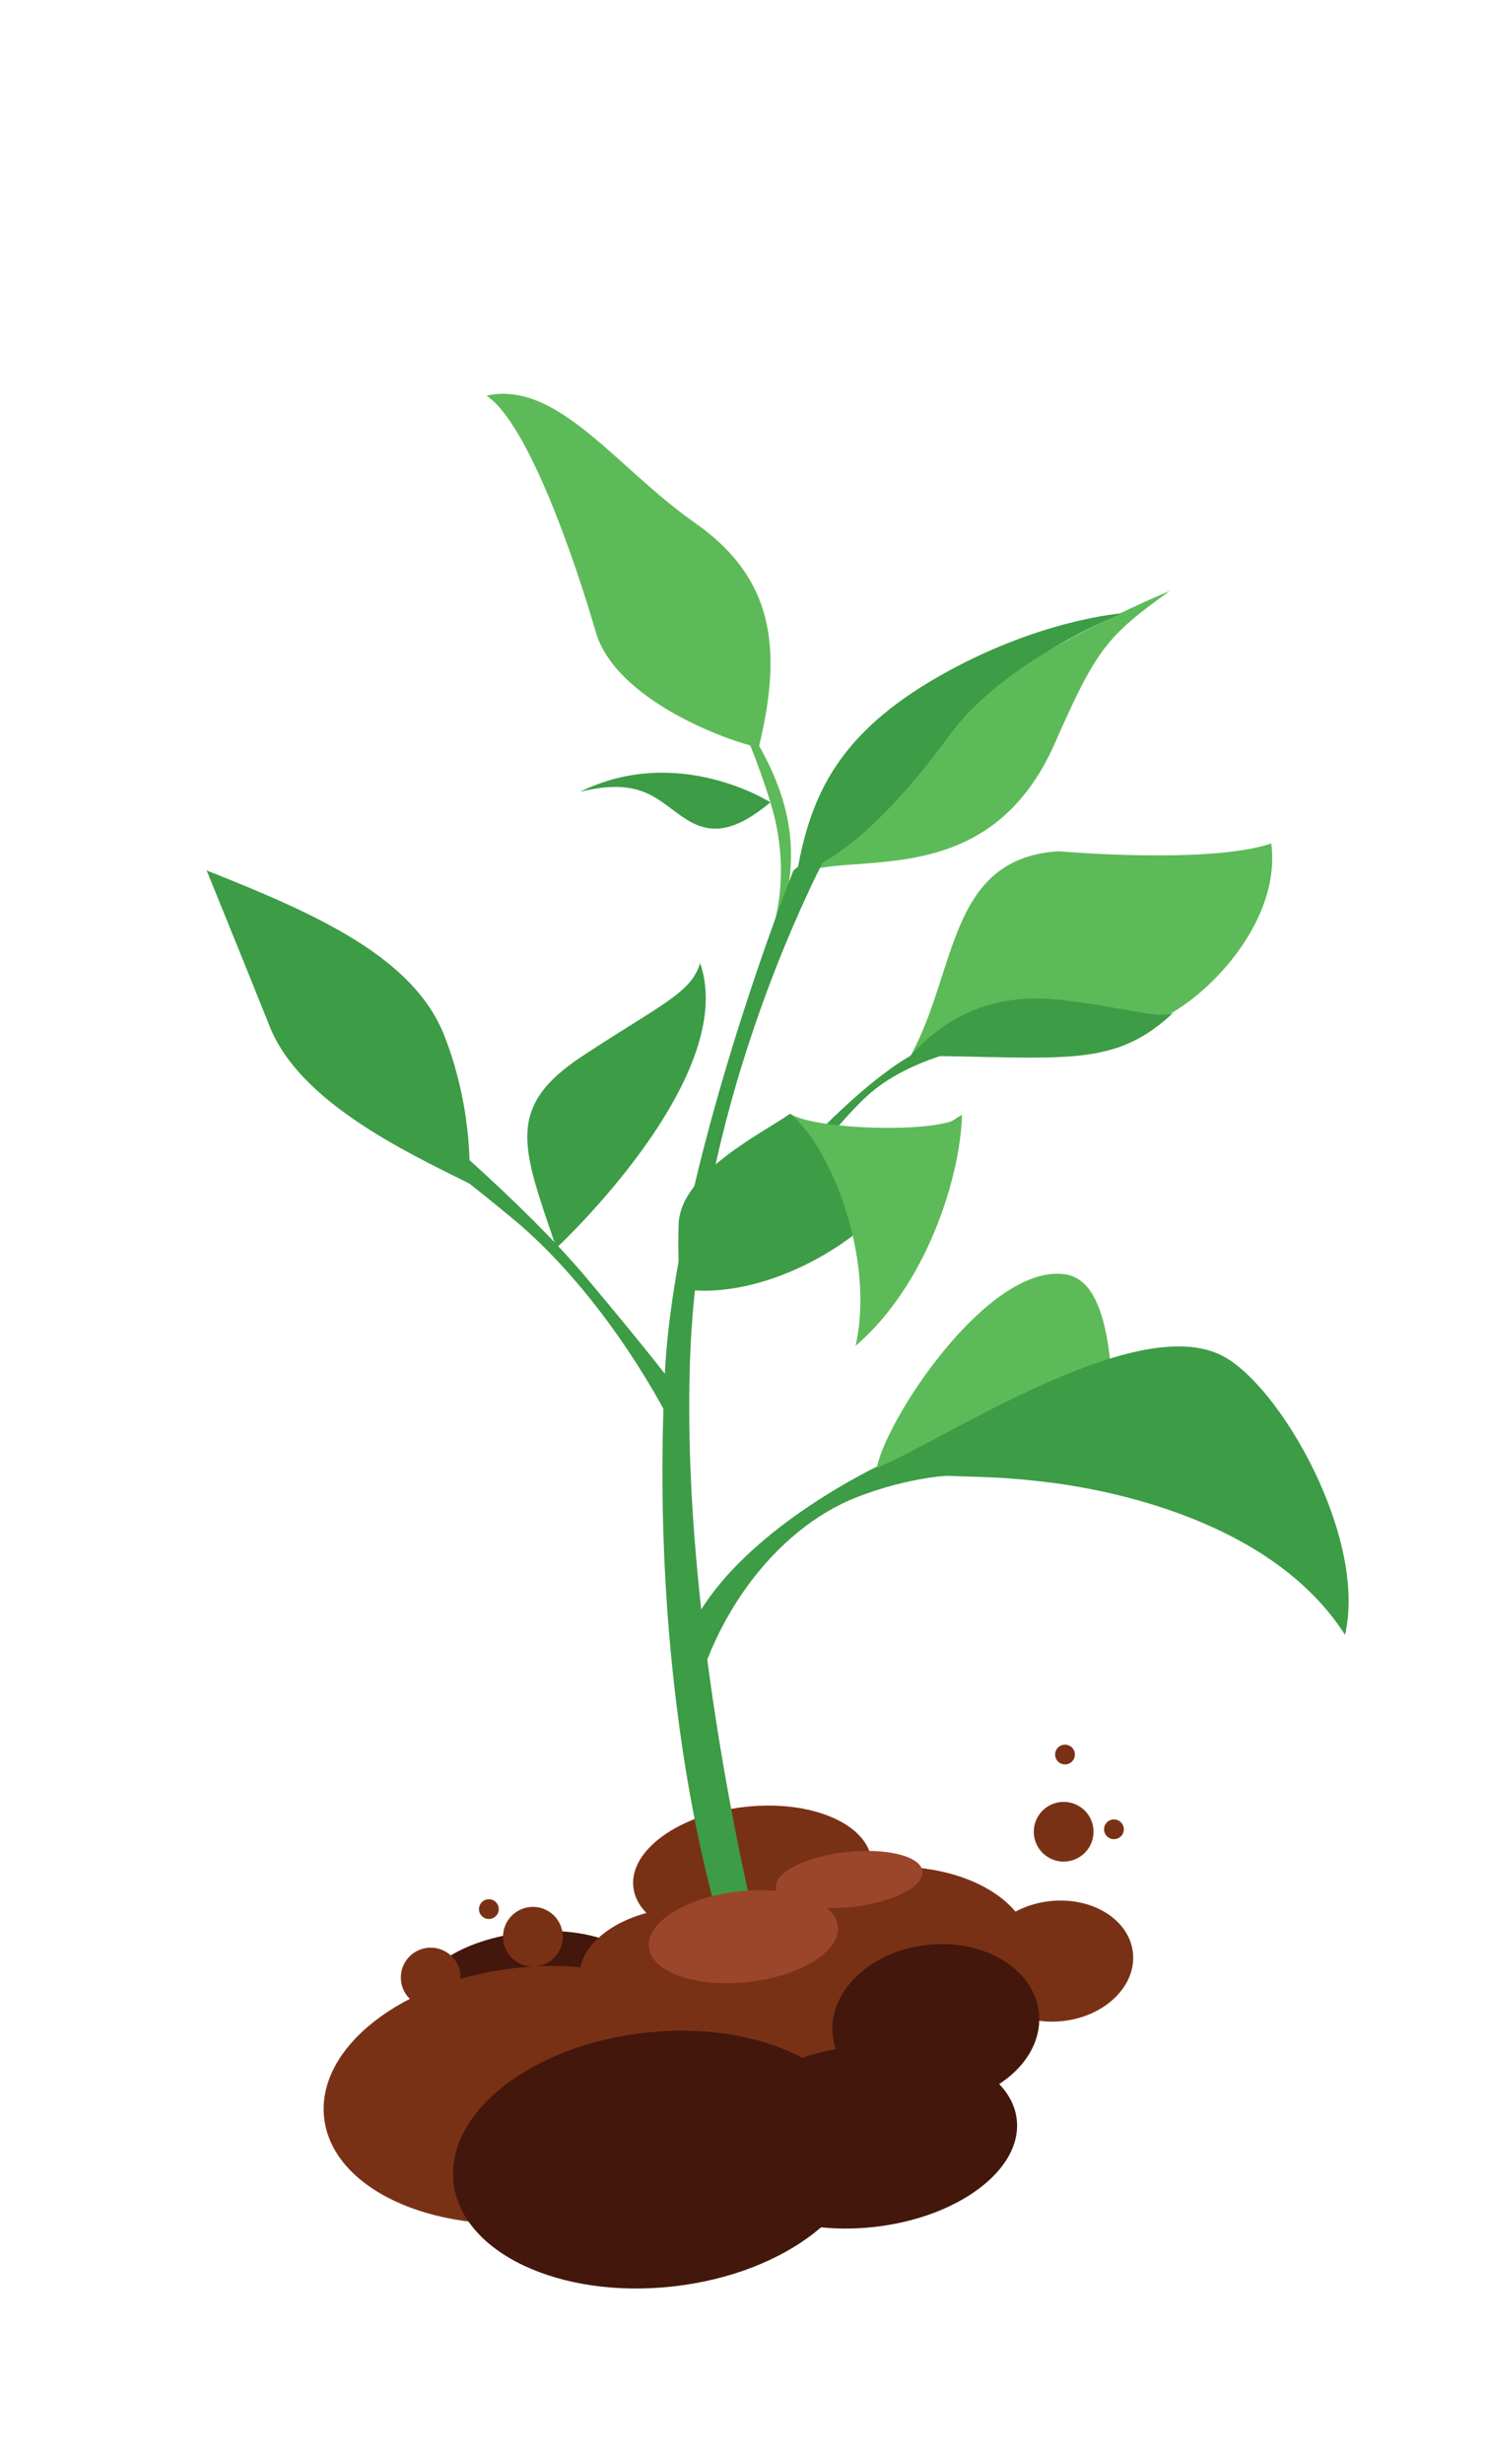 <?xml version="1.0" encoding="utf-8"?>
<!-- Generator: Adobe Illustrator 25.4.1, SVG Export Plug-In . SVG Version: 6.00 Build 0)  -->
<svg version="1.1" id="레이어_1" xmlns="http://www.w3.org/2000/svg" xmlns:xlink="http://www.w3.org/1999/xlink" x="0px"
	 y="0px" viewBox="0 0 1290 2138" style="enable-background:new 0 0 1290 2138;" xml:space="preserve">
<style type="text/css">
	.st0{fill:#3D9C46;}
	.st1{fill:#5DBA58;}
	.st2{fill:#43170C;}
	.st3{fill:#793116;}
	.st4{fill:#9B462B;}
	.st5{fill:#CBD9DE;}
	.st6{fill:#E5AA37;}
	.st7{fill:#F0C060;}
	.st8{fill:#F6CE6E;}
	.st9{fill:#95CCDB;}
	.st10{fill:#FFFFFF;}
	.st11{fill:#8A62A9;}
</style>
<path class="st0" d="M623,1082.77c78.43-99.85,135.09-148.19,167.47-166.82c32.39-18.63,60.34-8.28,60.34-8.28
	s-60.94,8.8-98.63,43.69c-37.69,34.89-107,131.41-107,131.41H623z"/>
<path class="st1" d="M658.67,648.43c21.36-87.19,12.2-147.55-55.6-194.94S483.91,329.61,422.34,343.28
	c36.57,24.22,77.57,145.54,94.84,204.99C534.44,607.73,632.93,643.6,658.67,648.43z"/>
<path class="st1" d="M623,593.28c39.31,52.54,70.05,104.14,62.57,167.23c-7.48,63.08-16.08,69.43-16.08,69.43h-8.07
	c0,0,31.56-55.6,7.39-133.8C645.13,619.55,623,593.28,623,593.28z"/>
<path class="st0" d="M585.05,1239.66c-26.75-53.14-76.98-130.16-139.96-182.35c-61.42-50.91-93.35-71.63-93.35-71.63l9.45-19.41
	c0,0,91.67,75.6,147.61,142.08c55.93,66.48,77.01,94.72,77.01,94.72L585.05,1239.66z"/>
<path class="st0" d="M407.38,1026.79c-57.38-28.35-147.18-71.3-173.05-135.76s-54.93-135.8-54.93-135.8
	c98.3,38.82,180.41,76.29,206.66,144.13S407.38,1026.79,407.38,1026.79z"/>
<path class="st1" d="M696.75,756.9c47.51-17.98,162.44,15.98,218.88-111.84c36.1-81.76,44.76-92.85,99.94-132.4
	C890.56,565.29,722.1,671.11,696.75,756.9z"/>
<path class="st0" d="M691.81,757.62c11.81-69.1,37.36-121.92,123.92-171.21s158.37-54.27,158.37-54.27S871.23,573.37,824.82,637.1
	C741.18,751.93,691.81,757.62,691.81,757.62z"/>
<path class="st0" d="M596.91,1418.4c40.58-92.17,177.97-152.53,177.97-152.53l52.2,14.18c0,0-36.49,0.69-83.19,18.91
	c-72.56,28.3-130.73,109.74-144.98,195.23C603.44,1474.04,596.91,1418.4,596.91,1418.4z"/>
<path class="st1" d="M760.91,1274.88c6.32-40.52,95.51-178.04,163.14-169.37c45.03,5.77,39.84,102.51,45.7,148.67
	C895.72,1256.43,760.91,1274.88,760.91,1274.88z"/>
<path class="st0" d="M752.18,1277.06c53.76-17.75,231.36-141.99,309.61-100.44c50.15,26.64,125.23,157.93,105.81,241.78
	c-63.16-98.97-204.47-126.24-261.25-132.79C855.56,1279.75,855.1,1282.96,752.18,1277.06z"/>
<path class="st1" d="M790.47,915.95c40.57-73.35,32.07-170.89,128.07-177.4c0,0,130.78,11.53,185.06-6.74
	c8.72,67.02-53.97,131.98-93.95,150.93C969.66,901.69,790.47,915.95,790.47,915.95z"/>
<path class="st0" d="M790.47,915.95c29.25-32.5,69.94-55.13,129.4-48.52c59.45,6.61,92.97,19.32,100.64,9.36
	C967.38,927.94,925.12,916.96,790.47,915.95z"/>
<path class="st0" d="M685.74,966.34c-22.72,16.3-95.48,51.3-96.65,96.1c-1.17,44.8,2.52,55.91,2.52,55.91
	c62.34,9.78,141.03-29.65,179.89-75.36c38.86-45.71,63.64-75.78,63.64-75.78C780.31,1004.05,732.36,993.72,685.74,966.34z"/>
<path class="st1" d="M685.78,966.28c22.89,14.94,139.84,17.37,149.36,0.93c-1.54,54.52-30.85,147.72-92.41,200.47
	C760.1,1089.95,719.76,992.95,685.78,966.28z"/>
<path class="st0" d="M483.01,1082.77c-29.26-86.25-45.44-121.68,22.33-166.35c67.77-44.67,94.72-54.68,102.43-80.86
	C642.43,934.91,483.01,1082.77,483.01,1082.77z"/>
<path class="st0" d="M668.8,696.13c-29,24-49.81,28.92-71.88,15.47c-25.05-15.26-37.21-38.45-93.43-24.59
	C588.86,644.88,668.8,696.13,668.8,696.13z"/>
<ellipse transform="matrix(0.994 -0.111 0.111 0.994 -188.519 61.711)" class="st2" cx="460.5" cy="1725.59" rx="98.31" ry="49.57"/>
<ellipse transform="matrix(0.994 -0.111 0.111 0.994 -176.236 82.435)" class="st3" cx="652.95" cy="1625.53" rx="104.05" ry="58.41"/>
<ellipse transform="matrix(0.994 -0.111 0.111 0.994 -185.761 75.589)" class="st3" cx="586.64" cy="1707.73" rx="84.11" ry="52.32"/>
<ellipse transform="matrix(0.994 -0.111 0.111 0.994 -183.008 112.15)" class="st3" cx="916.69" cy="1701.27" rx="66.86" ry="52.32"/>
<ellipse transform="matrix(0.994 -0.111 0.111 0.994 -170.492 112.131)" class="st3" cx="923.01" cy="1589.09" rx="25.93" ry="25.9"/>
<ellipse transform="matrix(0.994 -0.111 0.111 0.994 -187.89 51.998)" class="st3" cx="373.61" cy="1715.47" rx="25.93" ry="25.9"/>
<ellipse transform="matrix(0.994 -0.111 0.111 0.994 -169.988 116.955)" class="st3" cx="966.64" cy="1586.98" rx="8.58" ry="8.57"/>
<ellipse transform="matrix(0.994 -0.111 0.111 0.994 -163.06 111.847)" class="st3" cx="924.18" cy="1522.13" rx="8.58" ry="8.57"/>
<ellipse transform="matrix(0.994 -0.111 0.111 0.994 -181.001 57.23)" class="st3" cx="424.1" cy="1656.15" rx="8.58" ry="8.57"/>
<ellipse transform="matrix(0.994 -0.111 0.111 0.994 -184.343 95.025)" class="st3" cx="762.08" cy="1704.7" rx="134.03" ry="84.69"/>
<ellipse transform="matrix(0.994 -0.111 0.111 0.994 -198.347 85.899)" class="st3" cx="673.03" cy="1826.04" rx="179.32" ry="110.71"/>
<ellipse transform="matrix(0.994 -0.111 0.111 0.994 -198.697 62.149)" class="st3" cx="459.35" cy="1817.3" rx="179.32" ry="110.71"/>
<ellipse transform="matrix(0.994 -0.111 0.111 0.994 -204.23 74.951)" class="st2" cx="571.67" cy="1873.44" rx="179.32" ry="110.71"/>
<ellipse transform="matrix(0.994 -0.111 0.111 0.994 -200.926 94.59)" class="st2" cx="749.88" cy="1853.56" rx="133.25" ry="78.81"/>
<ellipse transform="matrix(0.994 -0.111 0.111 0.994 -189.697 100.879)" class="st2" cx="812.03" cy="1755.76" rx="90.04" ry="68.97"/>
<ellipse transform="matrix(0.994 -0.111 0.111 0.994 -183.423 61.615)" class="st3" cx="462.32" cy="1680.11" rx="25.93" ry="25.9"/>
<ellipse transform="matrix(0.994 -0.111 0.111 0.994 -176.27 91.776)" class="st4" cx="736.9" cy="1630.5" rx="64.01" ry="23.93"/>
<path class="st0" d="M629.19,1683.33c0,0-66.35-191.76-52.14-489.8c8.54-178.96,111.71-438.3,111.71-438.3l38.37-31.56
	c0,0-118.49,206.48-127.97,452.53c-9.48,246.05,64.77,526.76,64.77,526.76L629.19,1683.33z"/>
<ellipse transform="matrix(0.994 -0.111 0.111 0.994 -182.338 81.893)" class="st4" cx="645.03" cy="1680.11" rx="82.5" ry="39.51"/>
</svg>
